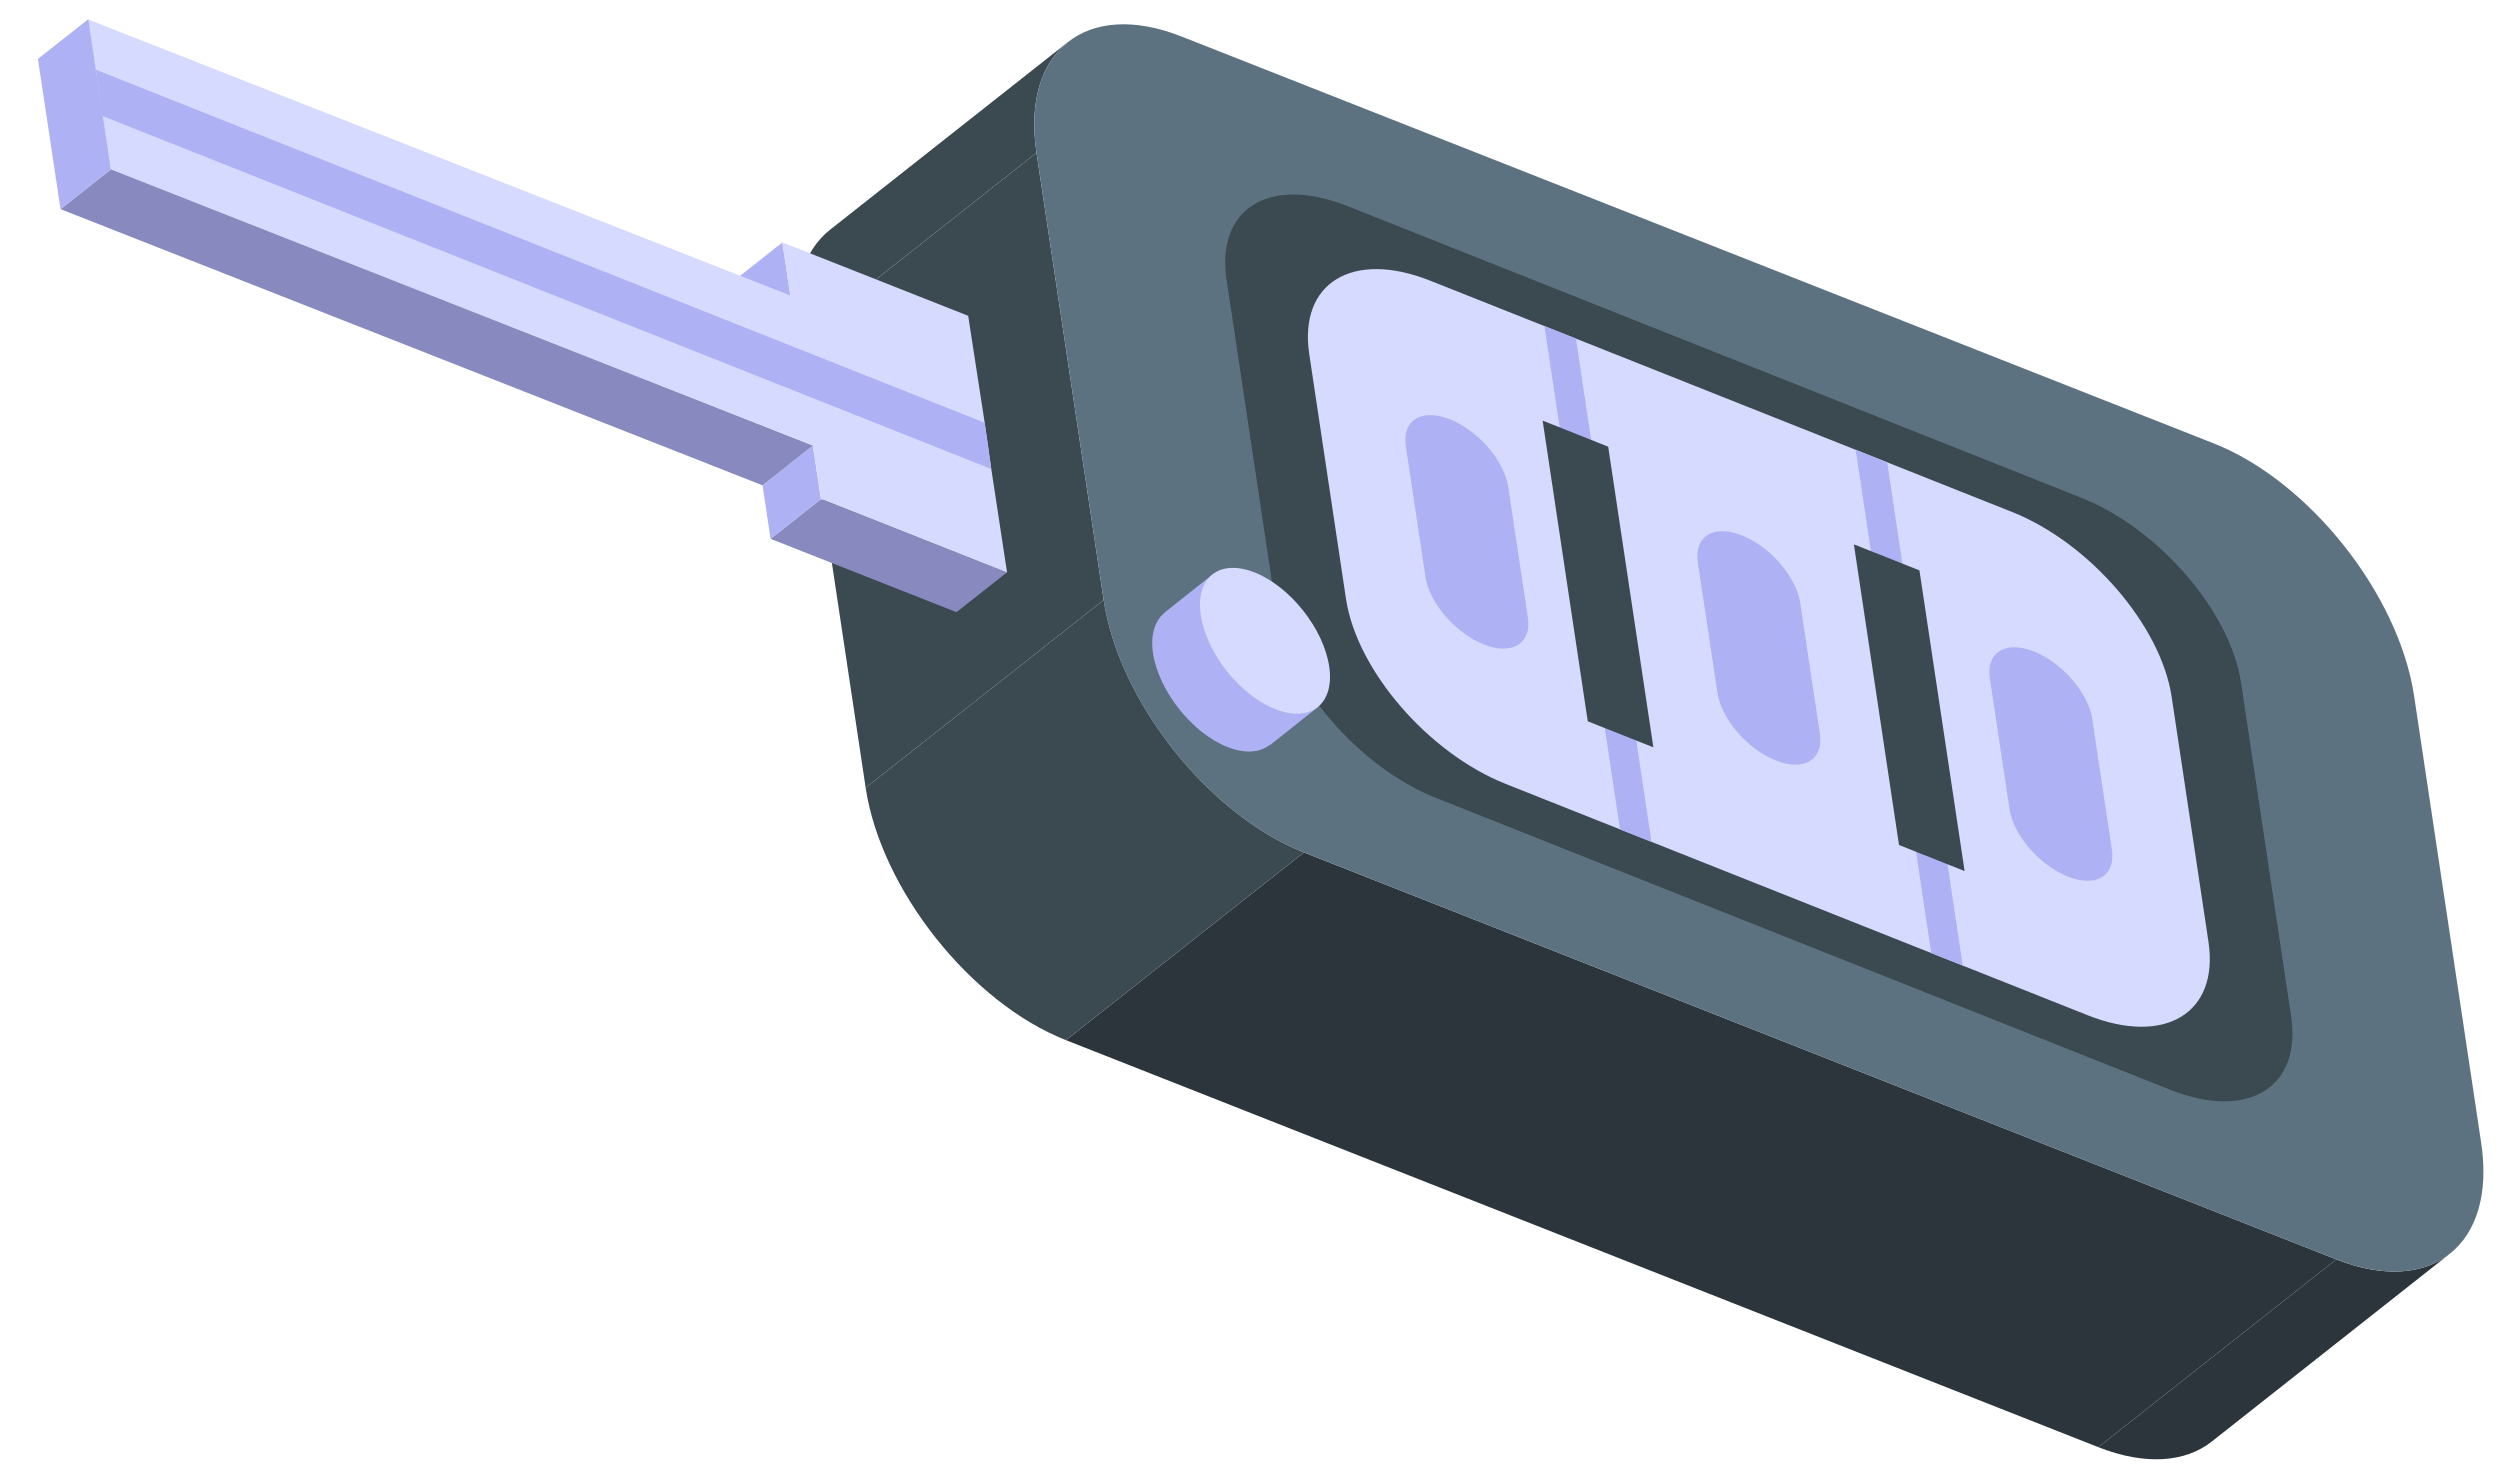 <svg width="58" height="34" viewBox="0 0 58 34" fill="none" xmlns="http://www.w3.org/2000/svg">
<g id="Vector">
<path d="M56.833 29.089L51.311 33.445C50.702 33.925 49.778 34.006 48.68 33.574L54.202 29.218C55.299 29.651 56.224 29.57 56.833 29.089Z" fill="#2C353B"/>
<path d="M19.257 5.33L24.778 0.975C24.162 1.461 23.868 2.358 24.047 3.545L18.525 7.901C18.347 6.713 18.64 5.817 19.257 5.33Z" fill="#3B4951"/>
<path d="M54.202 29.218L48.68 33.574L24.731 24.132L30.252 19.777L54.202 29.218Z" fill="#2C353B"/>
<path d="M25.605 13.92L20.083 18.275L18.525 7.901L24.047 3.545L25.605 13.92Z" fill="#3B4951"/>
<path d="M57.564 26.519C57.919 28.879 56.411 30.089 54.202 29.218L30.252 19.777C28.043 18.906 25.959 16.28 25.605 13.92L24.047 3.545C23.692 1.185 25.2 -0.025 27.409 0.846L51.359 10.287C53.568 11.158 55.652 13.784 56.007 16.144L57.564 26.519Z" fill="#5D7280"/>
<path d="M30.252 19.777L24.731 24.132C22.521 23.262 20.438 20.635 20.083 18.275L25.605 13.92C25.959 16.28 28.043 18.906 30.252 19.777Z" fill="#3B4951"/>
<path d="M29.618 14.222L28.456 6.486C28.208 4.83 29.463 4.066 31.261 4.781L48.288 11.549C50.085 12.263 51.744 14.185 51.993 15.842L53.154 23.577C53.403 25.234 52.148 25.998 50.35 25.283L33.323 18.515C31.526 17.801 29.867 15.879 29.618 14.222Z" fill="#3B4951"/>
<path d="M31.227 13.894L30.375 8.217C30.126 6.56 31.382 5.797 33.179 6.511L46.678 11.877C48.476 12.591 50.135 14.513 50.383 16.17L51.236 21.847C51.485 23.504 50.229 24.267 48.432 23.553L34.932 18.187C33.135 17.472 31.476 15.55 31.227 13.894Z" fill="#D7DAFF"/>
<path d="M44.805 22.111L43.052 10.435L43.783 10.726L45.536 22.402L44.805 22.111Z" fill="#AEB2F4"/>
<path d="M44.057 19.604L43.01 12.629L44.531 13.233L45.579 20.209L44.057 19.604Z" fill="#3B4951"/>
<path d="M37.584 19.241L35.831 7.565L36.562 7.856L38.315 19.532L37.584 19.241Z" fill="#AEB2F4"/>
<path d="M36.836 16.734L35.789 9.758L37.31 10.363L38.358 17.338L36.836 16.734Z" fill="#3B4951"/>
<path d="M46.62 18.768L46.164 15.737C46.073 15.132 46.532 14.853 47.188 15.114C47.844 15.375 48.45 16.077 48.541 16.682L48.996 19.713C49.087 20.318 48.629 20.597 47.972 20.336C47.316 20.075 46.71 19.373 46.62 18.768Z" fill="#AEB2F4"/>
<path d="M39.845 16.075L39.389 13.044C39.299 12.439 39.757 12.16 40.413 12.421C41.07 12.682 41.675 13.384 41.766 13.989L42.221 17.02C42.312 17.625 41.854 17.904 41.197 17.643C40.541 17.382 39.935 16.68 39.845 16.075Z" fill="#AEB2F4"/>
<path d="M33.07 13.382L32.615 10.351C32.524 9.746 32.982 9.467 33.639 9.728C34.295 9.989 34.901 10.691 34.991 11.296L35.447 14.327C35.538 14.932 35.079 15.211 34.423 14.95C33.766 14.689 33.161 13.987 33.07 13.382Z" fill="#AEB2F4"/>
<path d="M30.57 16.409L29.461 17.289L29.456 17.282C29.234 17.458 28.889 17.493 28.478 17.331C27.657 17.008 26.883 16.033 26.749 15.152C26.686 14.718 26.798 14.392 27.021 14.214L27.019 14.211L28.128 13.331L30.57 16.409Z" fill="#AEB2F4"/>
<path d="M29.586 16.452C28.763 16.125 27.99 15.15 27.859 14.275C27.727 13.4 28.287 12.955 29.11 13.282C29.932 13.609 30.706 14.584 30.837 15.459C30.969 16.334 30.408 16.779 29.586 16.452Z" fill="#D7DAFF"/>
<path d="M18.336 6.852L17.167 7.774L16.983 6.546L18.151 5.624L18.336 6.852Z" fill="#AEB2F4"/>
<path d="M23.359 13.28L22.19 14.202L17.877 12.501L19.046 11.58L23.359 13.28Z" fill="#888ABF"/>
<path d="M19.046 11.58L17.877 12.501L17.691 11.26L18.859 10.338L19.046 11.58Z" fill="#AEB2F4"/>
<path d="M23.364 13.282L19.052 11.578L18.855 10.33L2.573 3.938L2.375 2.69L2.223 1.617L2.043 0.45L18.336 6.856L18.15 5.623L22.462 7.327L22.845 9.808L22.998 10.881L23.364 13.282Z" fill="#D7DAFF"/>
<path d="M18.859 10.338L17.691 11.26L1.404 4.852L2.572 3.93L18.859 10.338Z" fill="#888ABF"/>
<path d="M2.572 3.93L1.404 4.852L0.88 1.366L2.049 0.445L2.572 3.93Z" fill="#AEB2F4"/>
<path d="M22.998 10.881L2.375 2.69L2.223 1.617L22.845 9.808L22.998 10.881Z" fill="#AEB2F4"/>
</g>
</svg>
